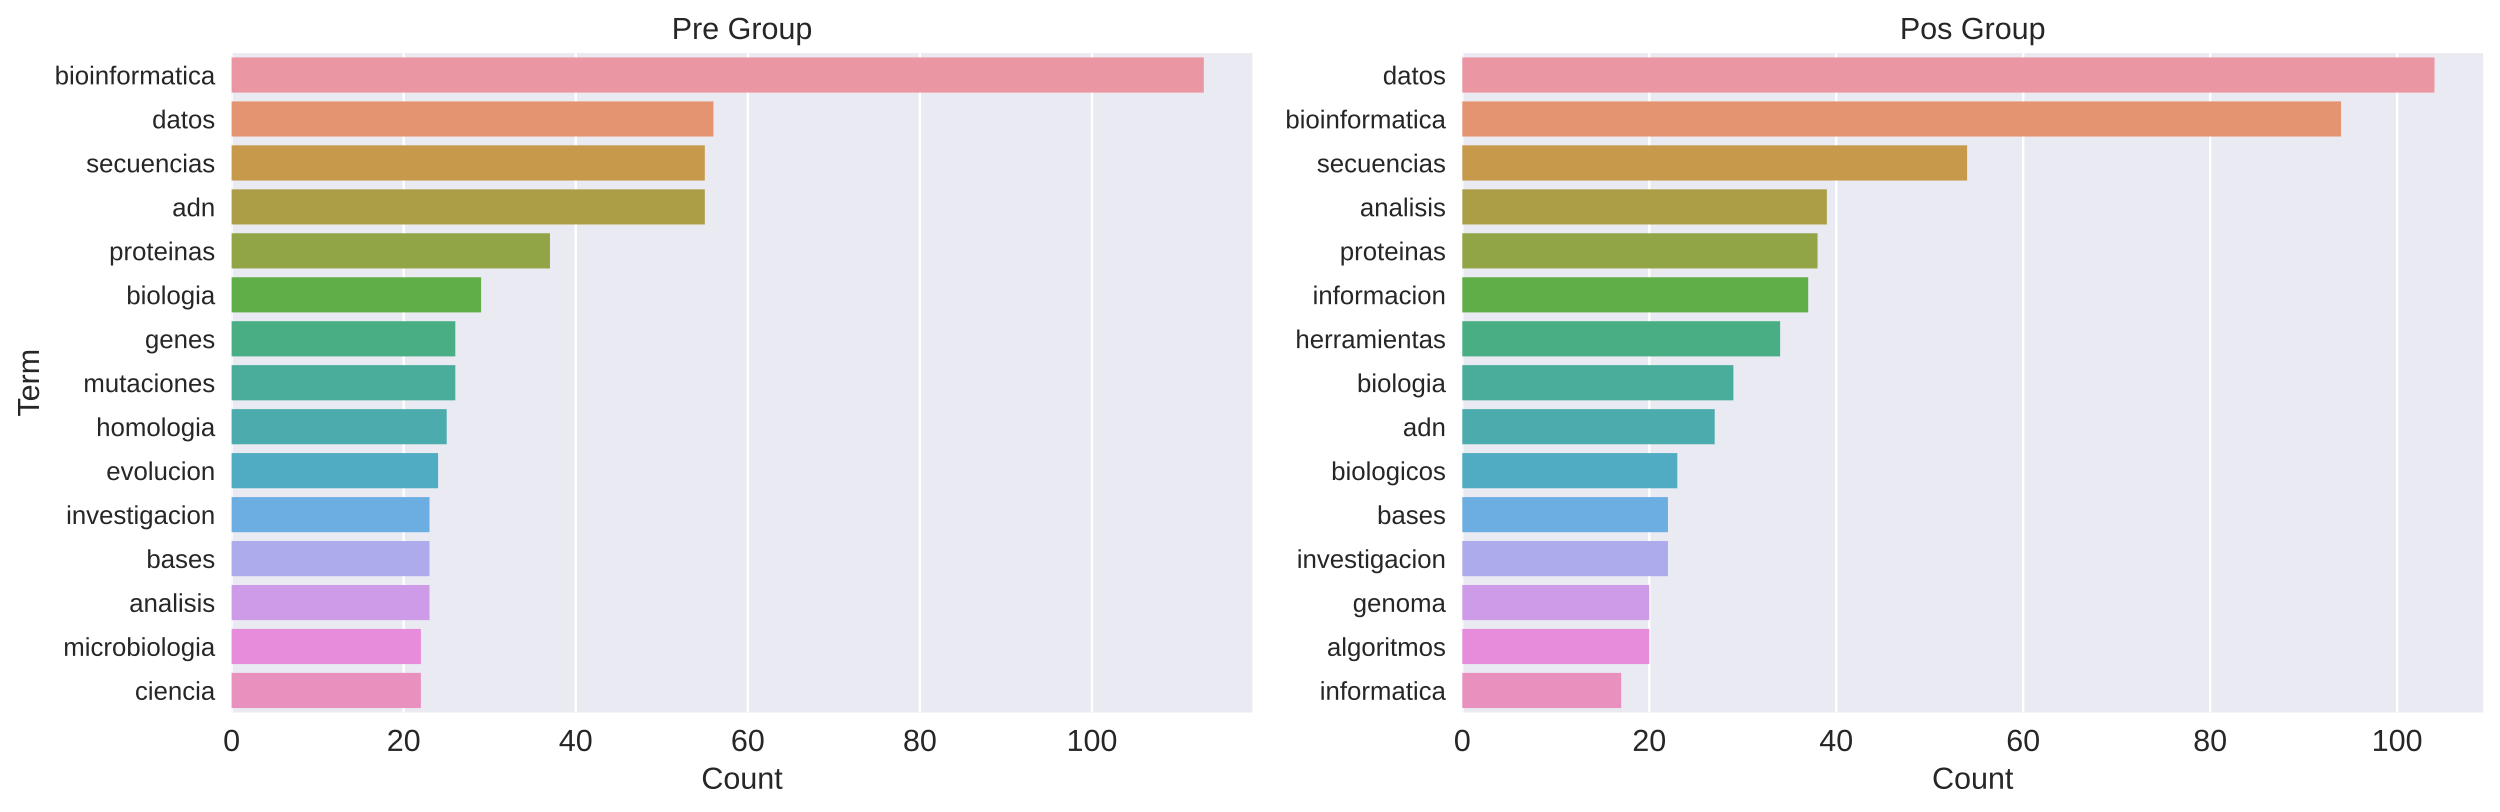 <?xml version="1.0" encoding="utf-8" standalone="no"?>
<!DOCTYPE svg PUBLIC "-//W3C//DTD SVG 1.1//EN"
  "http://www.w3.org/Graphics/SVG/1.1/DTD/svg11.dtd">
<!-- Created with matplotlib (https://matplotlib.org/) -->
<svg height="346.32pt" version="1.1" viewBox="0 0 1066.32 346.32" width="1066.32pt" xmlns="http://www.w3.org/2000/svg" xmlns:xlink="http://www.w3.org/1999/xlink">
 <defs>
  <style type="text/css">
*{stroke-linecap:butt;stroke-linejoin:round;}
  </style>
 </defs>
 <g id="figure_1">
  <g id="patch_1">
   <path d="M 0 346.32 
L 1066.32 346.32 
L 1066.32 0 
L 0 0 
z
" style="fill:#ffffff;"/>
  </g>
  <g id="axes_1">
   <g id="patch_2">
    <path d="M 98.79 303.883 
L 534.199 303.883 
L 534.199 22.621 
L 98.79 22.621 
z
" style="fill:#eaeaf2;"/>
   </g>
   <g id="matplotlib.axis_1">
    <g id="xtick_1">
     <g id="line2d_1">
      <path clip-path="url(#p02634ae449)" d="M 98.79 303.883 
L 98.79 22.621 
" style="fill:none;stroke:#ffffff;stroke-linecap:round;"/>
     </g>
     <g id="line2d_2"/>
     <g id="text_1">
      <!-- 0 -->
      <defs>
       <path d="M 51.703 34.422 
Q 51.703 24.516 49.828 17.75 
Q 47.953 10.984 44.703 6.812 
Q 41.453 2.641 37.062 0.828 
Q 32.672 -0.984 27.688 -0.984 
Q 22.656 -0.984 18.312 0.828 
Q 13.969 2.641 10.766 6.781 
Q 7.562 10.938 5.734 17.703 
Q 3.906 24.469 3.906 34.422 
Q 3.906 44.828 5.734 51.641 
Q 7.562 58.453 10.781 62.5 
Q 14.016 66.547 18.406 68.188 
Q 22.797 69.828 27.984 69.828 
Q 32.906 69.828 37.219 68.188 
Q 41.547 66.547 44.766 62.5 
Q 48 58.453 49.844 51.641 
Q 51.703 44.828 51.703 34.422 
z
M 42.781 34.422 
Q 42.781 42.625 41.797 48.062 
Q 40.828 53.516 38.922 56.766 
Q 37.016 60.016 34.25 61.359 
Q 31.5 62.703 27.984 62.703 
Q 24.266 62.703 21.438 61.328 
Q 18.609 59.969 16.672 56.719 
Q 14.75 53.469 13.766 48.016 
Q 12.797 42.578 12.797 34.422 
Q 12.797 26.516 13.797 21.094 
Q 14.797 15.672 16.719 12.375 
Q 18.656 9.078 21.438 7.641 
Q 24.219 6.203 27.781 6.203 
Q 31.25 6.203 34.031 7.641 
Q 36.812 9.078 38.734 12.375 
Q 40.672 15.672 41.719 21.094 
Q 42.781 26.516 42.781 34.422 
z
" id="LiberationSans-48"/>
      </defs>
      <g style="fill:#262626;" transform="translate(95.175 320.304)scale(0.13 -0.13)">
       <use xlink:href="#LiberationSans-48"/>
      </g>
     </g>
    </g>
    <g id="xtick_2">
     <g id="line2d_3">
      <path clip-path="url(#p02634ae449)" d="M 172.184 303.883 
L 172.184 22.621 
" style="fill:none;stroke:#ffffff;stroke-linecap:round;"/>
     </g>
     <g id="line2d_4"/>
     <g id="text_2">
      <!-- 20 -->
      <defs>
       <path d="M 5.031 0 
L 5.031 6.203 
Q 7.516 11.922 11.109 16.281 
Q 14.703 20.656 18.656 24.188 
Q 22.609 27.734 26.484 30.766 
Q 30.375 33.797 33.5 36.812 
Q 36.625 39.844 38.547 43.156 
Q 40.484 46.484 40.484 50.688 
Q 40.484 53.609 39.594 55.828 
Q 38.719 58.062 37.062 59.562 
Q 35.406 61.078 33.078 61.828 
Q 30.766 62.594 27.938 62.594 
Q 25.297 62.594 22.969 61.859 
Q 20.656 61.141 18.844 59.672 
Q 17.047 58.203 15.891 56.031 
Q 14.75 53.859 14.406 50.984 
L 5.422 51.812 
Q 5.859 55.516 7.469 58.781 
Q 9.078 62.062 11.906 64.531 
Q 14.75 67 18.719 68.406 
Q 22.703 69.828 27.938 69.828 
Q 33.062 69.828 37.062 68.609 
Q 41.062 67.391 43.812 64.984 
Q 46.578 62.594 48.047 59.078 
Q 49.516 55.562 49.516 50.984 
Q 49.516 47.516 48.266 44.391 
Q 47.016 41.266 44.938 38.422 
Q 42.875 35.594 40.141 32.953 
Q 37.406 30.328 34.422 27.812 
Q 31.453 25.297 28.422 22.828 
Q 25.391 20.359 22.719 17.859 
Q 20.062 15.375 17.969 12.812 
Q 15.875 10.25 14.703 7.469 
L 50.594 7.469 
L 50.594 0 
z
" id="LiberationSans-50"/>
      </defs>
      <g style="fill:#262626;" transform="translate(164.955 320.304)scale(0.13 -0.13)">
       <use xlink:href="#LiberationSans-50"/>
       <use x="55.615" xlink:href="#LiberationSans-48"/>
      </g>
     </g>
    </g>
    <g id="xtick_3">
     <g id="line2d_5">
      <path clip-path="url(#p02634ae449)" d="M 245.578 303.883 
L 245.578 22.621 
" style="fill:none;stroke:#ffffff;stroke-linecap:round;"/>
     </g>
     <g id="line2d_6"/>
     <g id="text_3">
      <!-- 40 -->
      <defs>
       <path d="M 43.016 15.578 
L 43.016 0 
L 34.719 0 
L 34.719 15.578 
L 2.297 15.578 
L 2.297 22.406 
L 33.797 68.797 
L 43.016 68.797 
L 43.016 22.516 
L 52.688 22.516 
L 52.688 15.578 
z
M 34.719 58.891 
Q 34.625 58.641 34.234 57.938 
Q 33.844 57.234 33.344 56.344 
Q 32.859 55.469 32.344 54.562 
Q 31.844 53.656 31.453 53.078 
L 13.812 27.094 
Q 13.578 26.703 13.109 26.062 
Q 12.641 25.438 12.156 24.781 
Q 11.672 24.125 11.172 23.484 
Q 10.688 22.859 10.406 22.516 
L 34.719 22.516 
z
" id="LiberationSans-52"/>
      </defs>
      <g style="fill:#262626;" transform="translate(238.349 320.304)scale(0.13 -0.13)">
       <use xlink:href="#LiberationSans-52"/>
       <use x="55.615" xlink:href="#LiberationSans-48"/>
      </g>
     </g>
    </g>
    <g id="xtick_4">
     <g id="line2d_7">
      <path clip-path="url(#p02634ae449)" d="M 318.972 303.883 
L 318.972 22.621 
" style="fill:none;stroke:#ffffff;stroke-linecap:round;"/>
     </g>
     <g id="line2d_8"/>
     <g id="text_4">
      <!-- 60 -->
      <defs>
       <path d="M 51.219 22.516 
Q 51.219 17.328 49.781 13 
Q 48.344 8.688 45.531 5.578 
Q 42.719 2.484 38.562 0.75 
Q 34.422 -0.984 29 -0.984 
Q 23 -0.984 18.5 1.312 
Q 14.016 3.609 11.031 7.922 
Q 8.062 12.25 6.562 18.531 
Q 5.078 24.812 5.078 32.812 
Q 5.078 42 6.766 48.922 
Q 8.453 55.859 11.625 60.5 
Q 14.797 65.141 19.359 67.484 
Q 23.922 69.828 29.688 69.828 
Q 33.203 69.828 36.281 69.094 
Q 39.359 68.359 41.875 66.719 
Q 44.391 65.094 46.281 62.406 
Q 48.188 59.719 49.312 55.812 
L 40.922 54.297 
Q 39.547 58.734 36.547 60.719 
Q 33.547 62.703 29.594 62.703 
Q 25.984 62.703 23.047 60.984 
Q 20.125 59.281 18.062 55.875 
Q 16.016 52.484 14.906 47.359 
Q 13.812 42.234 13.812 35.406 
Q 16.219 39.844 20.562 42.156 
Q 24.906 44.484 30.516 44.484 
Q 35.203 44.484 39.016 42.969 
Q 42.828 41.453 45.531 38.594 
Q 48.25 35.75 49.734 31.672 
Q 51.219 27.594 51.219 22.516 
z
M 42.281 22.125 
Q 42.281 25.688 41.406 28.562 
Q 40.531 31.453 38.766 33.469 
Q 37.016 35.5 34.422 36.594 
Q 31.844 37.703 28.422 37.703 
Q 26.031 37.703 23.578 36.984 
Q 21.141 36.281 19.156 34.688 
Q 17.188 33.109 15.938 30.516 
Q 14.703 27.938 14.703 24.219 
Q 14.703 20.406 15.672 17.109 
Q 16.656 13.812 18.484 11.375 
Q 20.312 8.938 22.891 7.516 
Q 25.484 6.109 28.719 6.109 
Q 31.891 6.109 34.406 7.203 
Q 36.922 8.297 38.672 10.375 
Q 40.438 12.453 41.359 15.422 
Q 42.281 18.406 42.281 22.125 
z
" id="LiberationSans-54"/>
      </defs>
      <g style="fill:#262626;" transform="translate(311.742 320.304)scale(0.13 -0.13)">
       <use xlink:href="#LiberationSans-54"/>
       <use x="55.615" xlink:href="#LiberationSans-48"/>
      </g>
     </g>
    </g>
    <g id="xtick_5">
     <g id="line2d_9">
      <path clip-path="url(#p02634ae449)" d="M 392.366 303.883 
L 392.366 22.621 
" style="fill:none;stroke:#ffffff;stroke-linecap:round;"/>
     </g>
     <g id="line2d_10"/>
     <g id="text_5">
      <!-- 80 -->
      <defs>
       <path d="M 51.266 19.188 
Q 51.266 14.797 49.875 11.109 
Q 48.484 7.422 45.625 4.734 
Q 42.781 2.047 38.328 0.531 
Q 33.891 -0.984 27.828 -0.984 
Q 21.781 -0.984 17.359 0.531 
Q 12.938 2.047 10.031 4.703 
Q 7.125 7.375 5.734 11.062 
Q 4.344 14.75 4.344 19.094 
Q 4.344 22.859 5.484 25.781 
Q 6.641 28.719 8.562 30.828 
Q 10.5 32.953 12.969 34.25 
Q 15.438 35.547 18.062 35.984 
L 18.062 36.188 
Q 15.188 36.859 12.906 38.375 
Q 10.641 39.891 9.094 42.016 
Q 7.562 44.141 6.75 46.719 
Q 5.953 49.312 5.953 52.203 
Q 5.953 55.812 7.344 59 
Q 8.734 62.203 11.469 64.625 
Q 14.203 67.047 18.25 68.438 
Q 22.312 69.828 27.641 69.828 
Q 33.25 69.828 37.375 68.406 
Q 41.5 67 44.203 64.578 
Q 46.922 62.156 48.234 58.938 
Q 49.562 55.719 49.562 52.094 
Q 49.562 49.266 48.75 46.672 
Q 47.953 44.094 46.406 41.969 
Q 44.875 39.844 42.594 38.344 
Q 40.328 36.859 37.359 36.281 
L 37.359 36.078 
Q 40.328 35.594 42.859 34.297 
Q 45.406 33.016 47.266 30.891 
Q 49.125 28.766 50.188 25.828 
Q 51.266 22.906 51.266 19.188 
z
M 40.438 51.609 
Q 40.438 54.203 39.766 56.344 
Q 39.109 58.5 37.594 60.031 
Q 36.078 61.578 33.641 62.422 
Q 31.203 63.281 27.641 63.281 
Q 24.172 63.281 21.781 62.422 
Q 19.391 61.578 17.844 60.031 
Q 16.312 58.5 15.625 56.344 
Q 14.938 54.203 14.938 51.609 
Q 14.938 49.562 15.469 47.406 
Q 16.016 45.266 17.422 43.5 
Q 18.844 41.75 21.328 40.625 
Q 23.828 39.5 27.734 39.5 
Q 31.891 39.5 34.406 40.625 
Q 36.922 41.75 38.25 43.5 
Q 39.594 45.266 40.016 47.406 
Q 40.438 49.562 40.438 51.609 
z
M 42.141 20.016 
Q 42.141 22.516 41.453 24.828 
Q 40.766 27.156 39.109 28.938 
Q 37.453 30.719 34.641 31.812 
Q 31.844 32.906 27.641 32.906 
Q 23.781 32.906 21.062 31.812 
Q 18.359 30.719 16.672 28.906 
Q 14.984 27.094 14.203 24.719 
Q 13.422 22.359 13.422 19.828 
Q 13.422 16.656 14.203 14.031 
Q 14.984 11.422 16.688 9.547 
Q 18.406 7.672 21.188 6.641 
Q 23.969 5.609 27.938 5.609 
Q 31.938 5.609 34.672 6.641 
Q 37.406 7.672 39.062 9.547 
Q 40.719 11.422 41.422 14.078 
Q 42.141 16.75 42.141 20.016 
z
" id="LiberationSans-56"/>
      </defs>
      <g style="fill:#262626;" transform="translate(385.136 320.304)scale(0.13 -0.13)">
       <use xlink:href="#LiberationSans-56"/>
       <use x="55.615" xlink:href="#LiberationSans-48"/>
      </g>
     </g>
    </g>
    <g id="xtick_6">
     <g id="line2d_11">
      <path clip-path="url(#p02634ae449)" d="M 465.759 303.883 
L 465.759 22.621 
" style="fill:none;stroke:#ffffff;stroke-linecap:round;"/>
     </g>
     <g id="line2d_12"/>
     <g id="text_6">
      <!-- 100 -->
      <defs>
       <path d="M 7.625 0 
L 7.625 7.469 
L 25.141 7.469 
L 25.141 60.406 
L 9.625 49.312 
L 9.625 57.625 
L 25.875 68.797 
L 33.984 68.797 
L 33.984 7.469 
L 50.734 7.469 
L 50.734 0 
z
" id="LiberationSans-49"/>
      </defs>
      <g style="fill:#262626;" transform="translate(454.916 320.304)scale(0.13 -0.13)">
       <use xlink:href="#LiberationSans-49"/>
       <use x="55.615" xlink:href="#LiberationSans-48"/>
       <use x="111.23" xlink:href="#LiberationSans-48"/>
      </g>
     </g>
    </g>
    <g id="text_7">
     <!-- Count -->
     <defs>
      <path d="M 38.672 62.203 
Q 32.812 62.203 28.297 60.25 
Q 23.781 58.297 20.719 54.688 
Q 17.672 51.078 16.109 46 
Q 14.547 40.922 14.547 34.719 
Q 14.547 28.516 16.234 23.359 
Q 17.922 18.219 21.062 14.5 
Q 24.219 10.797 28.781 8.734 
Q 33.344 6.688 39.062 6.688 
Q 43.062 6.688 46.359 7.734 
Q 49.656 8.797 52.312 10.688 
Q 54.984 12.594 57.078 15.203 
Q 59.188 17.828 60.797 21 
L 68.406 17.188 
Q 66.547 13.328 63.812 10 
Q 61.078 6.688 57.391 4.25 
Q 53.719 1.812 49.047 0.406 
Q 44.391 -0.984 38.625 -0.984 
Q 30.281 -0.984 24 1.672 
Q 17.719 4.344 13.5 9.109 
Q 9.281 13.875 7.172 20.406 
Q 5.078 26.953 5.078 34.719 
Q 5.078 42.781 7.297 49.266 
Q 9.516 55.766 13.781 60.328 
Q 18.062 64.891 24.312 67.359 
Q 30.562 69.828 38.578 69.828 
Q 49.562 69.828 56.938 65.531 
Q 64.312 61.234 67.781 52.781 
L 58.938 49.859 
Q 57.953 52.297 56.297 54.516 
Q 54.641 56.734 52.141 58.438 
Q 49.656 60.156 46.312 61.172 
Q 42.969 62.203 38.672 62.203 
z
" id="LiberationSans-67"/>
      <path d="M 51.422 26.469 
Q 51.422 12.594 45.312 5.797 
Q 39.203 -0.984 27.594 -0.984 
Q 22.078 -0.984 17.719 0.672 
Q 13.375 2.344 10.375 5.766 
Q 7.375 9.188 5.781 14.328 
Q 4.203 19.484 4.203 26.469 
Q 4.203 53.812 27.875 53.812 
Q 34.031 53.812 38.5 52.094 
Q 42.969 50.391 45.828 46.969 
Q 48.688 43.562 50.047 38.422 
Q 51.422 33.297 51.422 26.469 
z
M 42.188 26.469 
Q 42.188 32.625 41.234 36.625 
Q 40.281 40.625 38.453 43.016 
Q 36.625 45.406 33.984 46.359 
Q 31.344 47.312 28.031 47.312 
Q 24.656 47.312 21.938 46.312 
Q 19.234 45.312 17.328 42.891 
Q 15.438 40.484 14.422 36.469 
Q 13.422 32.469 13.422 26.469 
Q 13.422 20.312 14.5 16.281 
Q 15.578 12.25 17.453 9.859 
Q 19.344 7.469 21.906 6.484 
Q 24.469 5.516 27.484 5.516 
Q 30.859 5.516 33.594 6.469 
Q 36.328 7.422 38.234 9.812 
Q 40.141 12.203 41.156 16.25 
Q 42.188 20.312 42.188 26.469 
z
" id="LiberationSans-111"/>
      <path d="M 15.328 52.828 
L 15.328 19.344 
Q 15.328 15.484 15.891 12.891 
Q 16.453 10.297 17.719 8.703 
Q 19 7.125 21.062 6.469 
Q 23.141 5.812 26.219 5.812 
Q 29.344 5.812 31.859 6.906 
Q 34.375 8.016 36.156 10.078 
Q 37.938 12.156 38.906 15.203 
Q 39.891 18.266 39.891 22.219 
L 39.891 52.828 
L 48.688 52.828 
L 48.688 11.281 
Q 48.688 9.625 48.703 7.781 
Q 48.734 5.953 48.781 4.312 
Q 48.828 2.688 48.875 1.516 
Q 48.922 0.344 48.969 0 
L 40.672 0 
Q 40.625 0.25 40.578 1.312 
Q 40.531 2.391 40.453 3.781 
Q 40.375 5.172 40.328 6.609 
Q 40.281 8.062 40.281 9.031 
L 40.141 9.031 
Q 38.875 6.734 37.359 4.875 
Q 35.844 3.031 33.844 1.734 
Q 31.844 0.438 29.25 -0.266 
Q 26.656 -0.984 23.25 -0.984 
Q 18.844 -0.984 15.672 0.094 
Q 12.5 1.172 10.453 3.422 
Q 8.406 5.672 7.453 9.188 
Q 6.5 12.703 6.5 17.625 
L 6.5 52.828 
z
" id="LiberationSans-117"/>
      <path d="M 40.281 0 
L 40.281 33.5 
Q 40.281 37.359 39.719 39.938 
Q 39.156 42.531 37.891 44.109 
Q 36.625 45.703 34.547 46.359 
Q 32.469 47.016 29.391 47.016 
Q 26.266 47.016 23.75 45.922 
Q 21.234 44.828 19.453 42.75 
Q 17.672 40.672 16.688 37.625 
Q 15.719 34.578 15.719 30.609 
L 15.719 0 
L 6.938 0 
L 6.938 41.547 
Q 6.938 43.219 6.906 45.047 
Q 6.891 46.875 6.828 48.5 
Q 6.781 50.141 6.734 51.312 
Q 6.688 52.484 6.641 52.828 
L 14.938 52.828 
Q 14.984 52.594 15.031 51.516 
Q 15.094 50.438 15.156 49.047 
Q 15.234 47.656 15.281 46.219 
Q 15.328 44.781 15.328 43.797 
L 15.484 43.797 
Q 16.75 46.094 18.266 47.953 
Q 19.781 49.812 21.781 51.094 
Q 23.781 52.391 26.359 53.094 
Q 28.953 53.812 32.375 53.812 
Q 36.766 53.812 39.938 52.734 
Q 43.109 51.656 45.156 49.406 
Q 47.219 47.172 48.172 43.625 
Q 49.125 40.094 49.125 35.203 
L 49.125 0 
z
" id="LiberationSans-110"/>
      <path d="M 27.047 0.391 
Q 25.047 -0.141 22.969 -0.453 
Q 20.906 -0.781 18.172 -0.781 
Q 7.625 -0.781 7.625 11.188 
L 7.625 46.438 
L 1.516 46.438 
L 1.516 52.828 
L 7.953 52.828 
L 10.547 64.656 
L 16.406 64.656 
L 16.406 52.828 
L 26.172 52.828 
L 26.172 46.438 
L 16.406 46.438 
L 16.406 13.094 
Q 16.406 9.281 17.641 7.734 
Q 18.891 6.203 21.969 6.203 
Q 23.25 6.203 24.438 6.391 
Q 25.641 6.594 27.047 6.891 
z
" id="LiberationSans-116"/>
     </defs>
     <g style="fill:#262626;" transform="translate(299.151 336.423)scale(0.13 -0.13)">
      <use xlink:href="#LiberationSans-67"/>
      <use x="72.217" xlink:href="#LiberationSans-111"/>
      <use x="127.832" xlink:href="#LiberationSans-117"/>
      <use x="183.447" xlink:href="#LiberationSans-110"/>
      <use x="239.062" xlink:href="#LiberationSans-116"/>
     </g>
    </g>
   </g>
   <g id="matplotlib.axis_2">
    <g id="ytick_1">
     <g id="line2d_13"/>
     <g id="text_8">
      <!-- bioinformatica -->
      <defs>
       <path d="M 51.422 26.656 
Q 51.422 -0.984 31.984 -0.984 
Q 25.984 -0.984 22 1.188 
Q 18.016 3.375 15.531 8.203 
L 15.438 8.203 
Q 15.438 6.938 15.359 5.562 
Q 15.281 4.203 15.203 3.031 
Q 15.141 1.859 15.062 1.031 
Q 14.984 0.203 14.938 0 
L 6.453 0 
Q 6.5 0.438 6.547 1.484 
Q 6.594 2.547 6.641 4 
Q 6.688 5.469 6.703 7.219 
Q 6.734 8.984 6.734 10.891 
L 6.734 72.469 
L 15.531 72.469 
L 15.531 51.812 
Q 15.531 50.344 15.5 49 
Q 15.484 47.656 15.438 46.625 
Q 15.375 45.406 15.328 44.344 
L 15.531 44.344 
Q 17.969 49.422 22 51.609 
Q 26.031 53.812 31.984 53.812 
Q 42 53.812 46.703 47.062 
Q 51.422 40.328 51.422 26.656 
z
M 42.188 26.375 
Q 42.188 31.844 41.5 35.75 
Q 40.828 39.656 39.312 42.156 
Q 37.797 44.672 35.453 45.844 
Q 33.109 47.016 29.734 47.016 
Q 26.266 47.016 23.609 45.891 
Q 20.953 44.781 19.172 42.281 
Q 17.391 39.797 16.453 35.734 
Q 15.531 31.688 15.531 25.828 
Q 15.531 20.172 16.453 16.312 
Q 17.391 12.453 19.172 10.031 
Q 20.953 7.625 23.578 6.562 
Q 26.219 5.516 29.641 5.516 
Q 32.859 5.516 35.203 6.641 
Q 37.547 7.766 39.109 10.25 
Q 40.672 12.75 41.422 16.719 
Q 42.188 20.703 42.188 26.375 
z
" id="LiberationSans-98"/>
       <path d="M 6.688 64.062 
L 6.688 72.469 
L 15.484 72.469 
L 15.484 64.062 
z
M 6.688 0 
L 6.688 52.828 
L 15.484 52.828 
L 15.484 0 
z
" id="LiberationSans-105"/>
       <path d="M 17.625 46.438 
L 17.625 0 
L 8.844 0 
L 8.844 46.438 
L 1.422 46.438 
L 1.422 52.828 
L 8.844 52.828 
L 8.844 58.797 
Q 8.844 61.672 9.375 64.141 
Q 9.906 66.609 11.344 68.438 
Q 12.797 70.266 15.281 71.312 
Q 17.781 72.359 21.734 72.359 
Q 23.297 72.359 24.969 72.219 
Q 26.656 72.078 27.938 71.781 
L 27.938 65.094 
Q 27.094 65.234 26 65.359 
Q 24.906 65.484 24.031 65.484 
Q 22.078 65.484 20.828 64.938 
Q 19.578 64.406 18.875 63.406 
Q 18.172 62.406 17.891 60.938 
Q 17.625 59.469 17.625 57.562 
L 17.625 52.828 
L 27.938 52.828 
L 27.938 46.438 
z
" id="LiberationSans-102"/>
       <path d="M 6.938 0 
L 6.938 40.531 
Q 6.938 42.188 6.906 43.922 
Q 6.891 45.656 6.828 47.266 
Q 6.781 48.875 6.734 50.281 
Q 6.688 51.703 6.641 52.828 
L 14.938 52.828 
Q 14.984 51.703 15.062 50.266 
Q 15.141 48.828 15.203 47.312 
Q 15.281 45.797 15.297 44.406 
Q 15.328 43.016 15.328 42.047 
L 15.531 42.047 
Q 16.453 45.062 17.5 47.281 
Q 18.562 49.516 19.969 50.953 
Q 21.391 52.391 23.344 53.094 
Q 25.297 53.812 28.078 53.812 
Q 29.156 53.812 30.125 53.641 
Q 31.109 53.469 31.641 53.328 
L 31.641 45.266 
Q 30.766 45.516 29.594 45.625 
Q 28.422 45.75 26.953 45.75 
Q 23.922 45.75 21.797 44.375 
Q 19.672 43.016 18.328 40.594 
Q 17 38.188 16.359 34.844 
Q 15.719 31.5 15.719 27.547 
L 15.719 0 
z
" id="LiberationSans-114"/>
       <path d="M 37.5 0 
L 37.5 33.5 
Q 37.5 37.359 37.016 39.938 
Q 36.531 42.531 35.375 44.109 
Q 34.234 45.703 32.375 46.359 
Q 30.516 47.016 27.828 47.016 
Q 25.047 47.016 22.797 45.922 
Q 20.562 44.828 18.969 42.75 
Q 17.391 40.672 16.531 37.625 
Q 15.672 34.578 15.672 30.609 
L 15.672 0 
L 6.938 0 
L 6.938 41.547 
Q 6.938 43.219 6.906 45.047 
Q 6.891 46.875 6.828 48.5 
Q 6.781 50.141 6.734 51.312 
Q 6.688 52.484 6.641 52.828 
L 14.938 52.828 
Q 14.984 52.594 15.031 51.516 
Q 15.094 50.438 15.156 49.047 
Q 15.234 47.656 15.281 46.219 
Q 15.328 44.781 15.328 43.797 
L 15.484 43.797 
Q 16.656 46.094 18.016 47.953 
Q 19.391 49.812 21.219 51.094 
Q 23.047 52.391 25.406 53.094 
Q 27.781 53.812 30.906 53.812 
Q 36.922 53.812 40.406 51.422 
Q 43.891 49.031 45.266 43.797 
L 45.406 43.797 
Q 46.578 46.094 48.047 47.953 
Q 49.516 49.812 51.469 51.094 
Q 53.422 52.391 55.859 53.094 
Q 58.297 53.812 61.422 53.812 
Q 65.438 53.812 68.328 52.734 
Q 71.234 51.656 73.094 49.406 
Q 74.953 47.172 75.828 43.625 
Q 76.703 40.094 76.703 35.203 
L 76.703 0 
L 68.016 0 
L 68.016 33.5 
Q 68.016 37.359 67.531 39.938 
Q 67.047 42.531 65.891 44.109 
Q 64.75 45.703 62.891 46.359 
Q 61.031 47.016 58.344 47.016 
Q 55.562 47.016 53.312 45.969 
Q 51.078 44.922 49.484 42.875 
Q 47.906 40.828 47.047 37.75 
Q 46.188 34.672 46.188 30.609 
L 46.188 0 
z
" id="LiberationSans-109"/>
       <path d="M 20.219 -0.984 
Q 12.25 -0.984 8.25 3.219 
Q 4.25 7.422 4.25 14.75 
Q 4.25 19.969 6.219 23.312 
Q 8.203 26.656 11.391 28.562 
Q 14.594 30.469 18.688 31.203 
Q 22.797 31.938 27.047 32.031 
L 38.922 32.234 
L 38.922 35.109 
Q 38.922 38.375 38.234 40.672 
Q 37.547 42.969 36.125 44.375 
Q 34.719 45.797 32.594 46.453 
Q 30.469 47.125 27.594 47.125 
Q 25.047 47.125 23 46.75 
Q 20.953 46.391 19.438 45.438 
Q 17.922 44.484 16.984 42.844 
Q 16.062 41.219 15.766 38.719 
L 6.594 39.547 
Q 7.078 42.672 8.438 45.281 
Q 9.812 47.906 12.328 49.797 
Q 14.844 51.703 18.625 52.75 
Q 22.406 53.812 27.781 53.812 
Q 37.75 53.812 42.766 49.234 
Q 47.797 44.672 47.797 36.031 
L 47.797 13.281 
Q 47.797 9.375 48.828 7.391 
Q 49.859 5.422 52.734 5.422 
Q 53.469 5.422 54.203 5.516 
Q 54.938 5.609 55.609 5.766 
L 55.609 0.297 
Q 53.953 -0.094 52.312 -0.281 
Q 50.688 -0.484 48.828 -0.484 
Q 46.344 -0.484 44.562 0.172 
Q 42.781 0.828 41.656 2.172 
Q 40.531 3.516 39.938 5.484 
Q 39.359 7.469 39.203 10.109 
L 38.922 10.109 
Q 37.5 7.562 35.812 5.516 
Q 34.125 3.469 31.875 2.031 
Q 29.641 0.594 26.781 -0.188 
Q 23.922 -0.984 20.219 -0.984 
z
M 22.219 5.609 
Q 26.422 5.609 29.562 7.141 
Q 32.719 8.688 34.781 11.078 
Q 36.859 13.484 37.891 16.312 
Q 38.922 19.141 38.922 21.734 
L 38.922 26.078 
L 29.297 25.875 
Q 26.078 25.828 23.172 25.406 
Q 20.266 25 18.062 23.781 
Q 15.875 22.562 14.578 20.359 
Q 13.281 18.172 13.281 14.594 
Q 13.281 10.297 15.594 7.953 
Q 17.922 5.609 22.219 5.609 
z
" id="LiberationSans-97"/>
       <path d="M 13.422 26.656 
Q 13.422 22.125 14.078 18.312 
Q 14.75 14.5 16.312 11.734 
Q 17.875 8.984 20.438 7.469 
Q 23 5.953 26.766 5.953 
Q 31.453 5.953 34.594 8.484 
Q 37.75 11.031 38.484 16.312 
L 47.359 15.719 
Q 46.922 12.453 45.453 9.422 
Q 44 6.391 41.484 4.094 
Q 38.969 1.812 35.344 0.406 
Q 31.734 -0.984 27 -0.984 
Q 20.797 -0.984 16.453 1.109 
Q 12.109 3.219 9.391 6.906 
Q 6.688 10.594 5.469 15.594 
Q 4.25 20.609 4.25 26.469 
Q 4.25 31.781 5.125 35.859 
Q 6 39.938 7.594 42.984 
Q 9.188 46.047 11.328 48.125 
Q 13.484 50.203 15.984 51.438 
Q 18.5 52.688 21.281 53.25 
Q 24.078 53.812 26.906 53.812 
Q 31.344 53.812 34.812 52.594 
Q 38.281 51.375 40.797 49.25 
Q 43.312 47.125 44.875 44.234 
Q 46.438 41.359 47.078 38.031 
L 38.031 37.359 
Q 37.359 41.75 34.562 44.328 
Q 31.781 46.922 26.656 46.922 
Q 22.906 46.922 20.391 45.672 
Q 17.875 44.438 16.312 41.922 
Q 14.75 39.406 14.078 35.594 
Q 13.422 31.781 13.422 26.656 
z
" id="LiberationSans-99"/>
      </defs>
      <g style="fill:#262626;" transform="translate(23.318 35.982)scale(0.11 -0.11)">
       <use xlink:href="#LiberationSans-98"/>
       <use x="55.615" xlink:href="#LiberationSans-105"/>
       <use x="77.832" xlink:href="#LiberationSans-111"/>
       <use x="133.447" xlink:href="#LiberationSans-105"/>
       <use x="155.664" xlink:href="#LiberationSans-110"/>
       <use x="211.279" xlink:href="#LiberationSans-102"/>
       <use x="239.062" xlink:href="#LiberationSans-111"/>
       <use x="294.678" xlink:href="#LiberationSans-114"/>
       <use x="327.979" xlink:href="#LiberationSans-109"/>
       <use x="411.279" xlink:href="#LiberationSans-97"/>
       <use x="466.895" xlink:href="#LiberationSans-116"/>
       <use x="494.678" xlink:href="#LiberationSans-105"/>
       <use x="516.895" xlink:href="#LiberationSans-99"/>
       <use x="566.895" xlink:href="#LiberationSans-97"/>
      </g>
     </g>
    </g>
    <g id="ytick_2">
     <g id="line2d_14"/>
     <g id="text_9">
      <!-- datos -->
      <defs>
       <path d="M 40.094 8.5 
Q 37.641 3.422 33.609 1.219 
Q 29.594 -0.984 23.641 -0.984 
Q 13.625 -0.984 8.906 5.75 
Q 4.203 12.5 4.203 26.172 
Q 4.203 53.812 23.641 53.812 
Q 29.641 53.812 33.641 51.609 
Q 37.641 49.422 40.094 44.625 
L 40.188 44.625 
Q 40.188 45.125 40.156 46.172 
Q 40.141 47.219 40.109 48.359 
Q 40.094 49.516 40.094 50.531 
Q 40.094 51.562 40.094 52 
L 40.094 72.469 
L 48.875 72.469 
L 48.875 10.891 
Q 48.875 8.984 48.891 7.219 
Q 48.922 5.469 48.969 4 
Q 49.031 2.547 49.078 1.484 
Q 49.125 0.438 49.172 0 
L 40.766 0 
Q 40.672 0.484 40.594 1.391 
Q 40.531 2.297 40.453 3.469 
Q 40.375 4.641 40.328 5.938 
Q 40.281 7.234 40.281 8.5 
z
M 13.422 26.469 
Q 13.422 21 14.109 17.094 
Q 14.797 13.188 16.312 10.672 
Q 17.828 8.156 20.172 6.984 
Q 22.516 5.812 25.875 5.812 
Q 29.344 5.812 32 6.938 
Q 34.672 8.062 36.453 10.578 
Q 38.234 13.094 39.156 17.141 
Q 40.094 21.188 40.094 27.047 
Q 40.094 32.672 39.156 36.547 
Q 38.234 40.438 36.422 42.828 
Q 34.625 45.219 32 46.266 
Q 29.391 47.312 25.984 47.312 
Q 22.75 47.312 20.406 46.188 
Q 18.062 45.062 16.5 42.578 
Q 14.938 40.094 14.172 36.109 
Q 13.422 32.125 13.422 26.469 
z
" id="LiberationSans-100"/>
       <path d="M 46.391 14.594 
Q 46.391 10.891 44.938 7.984 
Q 43.5 5.078 40.766 3.094 
Q 38.031 1.125 34.047 0.062 
Q 30.078 -0.984 24.953 -0.984 
Q 20.359 -0.984 16.672 -0.266 
Q 12.984 0.438 10.203 2 
Q 7.422 3.562 5.531 6.125 
Q 3.656 8.688 2.781 12.406 
L 10.547 13.922 
Q 11.672 9.672 15.188 7.688 
Q 18.703 5.719 24.953 5.719 
Q 27.781 5.719 30.141 6.109 
Q 32.516 6.5 34.219 7.453 
Q 35.938 8.406 36.891 9.984 
Q 37.844 11.578 37.844 13.922 
Q 37.844 16.312 36.719 17.844 
Q 35.594 19.391 33.594 20.406 
Q 31.594 21.438 28.734 22.188 
Q 25.875 22.953 22.469 23.875 
Q 19.281 24.703 16.156 25.734 
Q 13.031 26.766 10.516 28.438 
Q 8.016 30.125 6.453 32.609 
Q 4.891 35.109 4.891 38.875 
Q 4.891 46.094 10.031 49.875 
Q 15.188 53.656 25.047 53.656 
Q 33.797 53.656 38.938 50.578 
Q 44.094 47.516 45.453 40.719 
L 37.547 39.75 
Q 37.109 41.797 35.938 43.188 
Q 34.766 44.578 33.109 45.438 
Q 31.453 46.297 29.375 46.656 
Q 27.297 47.016 25.047 47.016 
Q 19.094 47.016 16.25 45.203 
Q 13.422 43.406 13.422 39.75 
Q 13.422 37.594 14.469 36.203 
Q 15.531 34.812 17.406 33.859 
Q 19.281 32.906 21.922 32.203 
Q 24.562 31.5 27.734 30.719 
Q 29.828 30.172 32.031 29.562 
Q 34.234 28.953 36.297 28.094 
Q 38.375 27.25 40.203 26.094 
Q 42.047 24.953 43.406 23.344 
Q 44.781 21.734 45.578 19.578 
Q 46.391 17.438 46.391 14.594 
z
" id="LiberationSans-115"/>
      </defs>
      <g style="fill:#262626;" transform="translate(64.883 54.733)scale(0.11 -0.11)">
       <use xlink:href="#LiberationSans-100"/>
       <use x="55.615" xlink:href="#LiberationSans-97"/>
       <use x="111.23" xlink:href="#LiberationSans-116"/>
       <use x="139.014" xlink:href="#LiberationSans-111"/>
       <use x="194.629" xlink:href="#LiberationSans-115"/>
      </g>
     </g>
    </g>
    <g id="ytick_3">
     <g id="line2d_15"/>
     <g id="text_10">
      <!-- secuencias -->
      <defs>
       <path d="M 13.484 24.562 
Q 13.484 20.406 14.328 16.906 
Q 15.188 13.422 16.969 10.906 
Q 18.75 8.406 21.531 7 
Q 24.312 5.609 28.219 5.609 
Q 33.938 5.609 37.375 7.906 
Q 40.828 10.203 42.047 13.719 
L 49.75 11.531 
Q 48.922 9.328 47.438 7.109 
Q 45.953 4.891 43.453 3.094 
Q 40.969 1.312 37.234 0.156 
Q 33.5 -0.984 28.219 -0.984 
Q 16.5 -0.984 10.375 6 
Q 4.25 12.984 4.25 26.766 
Q 4.25 34.188 6.094 39.328 
Q 7.953 44.484 11.172 47.703 
Q 14.406 50.922 18.703 52.359 
Q 23 53.812 27.875 53.812 
Q 34.516 53.812 38.984 51.656 
Q 43.453 49.516 46.156 45.719 
Q 48.875 41.938 50.016 36.812 
Q 51.172 31.688 51.172 25.734 
L 51.172 24.562 
z
M 42.094 31.297 
Q 41.359 39.656 37.844 43.484 
Q 34.328 47.312 27.734 47.312 
Q 25.531 47.312 23.109 46.609 
Q 20.703 45.906 18.656 44.094 
Q 16.609 42.281 15.188 39.172 
Q 13.766 36.078 13.578 31.297 
z
" id="LiberationSans-101"/>
      </defs>
      <g style="fill:#262626;" transform="translate(36.761 73.484)scale(0.11 -0.11)">
       <use xlink:href="#LiberationSans-115"/>
       <use x="50" xlink:href="#LiberationSans-101"/>
       <use x="105.615" xlink:href="#LiberationSans-99"/>
       <use x="155.615" xlink:href="#LiberationSans-117"/>
       <use x="211.23" xlink:href="#LiberationSans-101"/>
       <use x="266.846" xlink:href="#LiberationSans-110"/>
       <use x="322.461" xlink:href="#LiberationSans-99"/>
       <use x="372.461" xlink:href="#LiberationSans-105"/>
       <use x="394.678" xlink:href="#LiberationSans-97"/>
       <use x="450.293" xlink:href="#LiberationSans-115"/>
      </g>
     </g>
    </g>
    <g id="ytick_4">
     <g id="line2d_16"/>
     <g id="text_11">
      <!-- adn -->
      <g style="fill:#262626;" transform="translate(73.439 92.235)scale(0.11 -0.11)">
       <use xlink:href="#LiberationSans-97"/>
       <use x="55.615" xlink:href="#LiberationSans-100"/>
       <use x="111.23" xlink:href="#LiberationSans-110"/>
      </g>
     </g>
    </g>
    <g id="ytick_5">
     <g id="line2d_17"/>
     <g id="text_12">
      <!-- proteinas -->
      <defs>
       <path d="M 51.422 26.656 
Q 51.422 20.656 50.438 15.578 
Q 49.469 10.5 47.188 6.828 
Q 44.922 3.172 41.188 1.094 
Q 37.453 -0.984 31.984 -0.984 
Q 26.312 -0.984 22.062 1.172 
Q 17.828 3.328 15.578 8.203 
L 15.328 8.203 
Q 15.375 8.109 15.406 7.328 
Q 15.438 6.547 15.453 5.375 
Q 15.484 4.203 15.5 2.75 
Q 15.531 1.312 15.531 -0.094 
L 15.531 -20.75 
L 6.734 -20.75 
L 6.734 42.047 
Q 6.734 43.953 6.703 45.703 
Q 6.688 47.469 6.641 48.906 
Q 6.594 50.344 6.547 51.359 
Q 6.5 52.391 6.453 52.828 
L 14.938 52.828 
Q 14.984 52.688 15.062 51.797 
Q 15.141 50.922 15.203 49.672 
Q 15.281 48.438 15.359 47.016 
Q 15.438 45.609 15.438 44.344 
L 15.625 44.344 
Q 16.844 46.875 18.406 48.656 
Q 19.969 50.438 21.969 51.578 
Q 23.969 52.734 26.438 53.25 
Q 28.906 53.766 31.984 53.766 
Q 37.453 53.766 41.188 51.812 
Q 44.922 49.859 47.188 46.312 
Q 49.469 42.781 50.438 37.766 
Q 51.422 32.766 51.422 26.656 
z
M 42.188 26.469 
Q 42.188 31.344 41.594 35.156 
Q 41.016 38.969 39.578 41.594 
Q 38.141 44.234 35.734 45.594 
Q 33.344 46.969 29.734 46.969 
Q 26.812 46.969 24.219 46.141 
Q 21.625 45.312 19.703 42.969 
Q 17.781 40.625 16.656 36.5 
Q 15.531 32.375 15.531 25.781 
Q 15.531 20.172 16.453 16.281 
Q 17.391 12.406 19.172 10.016 
Q 20.953 7.625 23.578 6.562 
Q 26.219 5.516 29.641 5.516 
Q 33.297 5.516 35.719 6.922 
Q 38.141 8.344 39.578 11.031 
Q 41.016 13.719 41.594 17.594 
Q 42.188 21.484 42.188 26.469 
z
" id="LiberationSans-112"/>
      </defs>
      <g style="fill:#262626;" transform="translate(46.542 110.985)scale(0.11 -0.11)">
       <use xlink:href="#LiberationSans-112"/>
       <use x="55.615" xlink:href="#LiberationSans-114"/>
       <use x="88.916" xlink:href="#LiberationSans-111"/>
       <use x="144.531" xlink:href="#LiberationSans-116"/>
       <use x="172.314" xlink:href="#LiberationSans-101"/>
       <use x="227.93" xlink:href="#LiberationSans-105"/>
       <use x="250.146" xlink:href="#LiberationSans-110"/>
       <use x="305.762" xlink:href="#LiberationSans-97"/>
       <use x="361.377" xlink:href="#LiberationSans-115"/>
      </g>
     </g>
    </g>
    <g id="ytick_6">
     <g id="line2d_18"/>
     <g id="text_13">
      <!-- biologia -->
      <defs>
       <path d="M 6.734 0 
L 6.734 72.469 
L 15.531 72.469 
L 15.531 0 
z
" id="LiberationSans-108"/>
       <path d="M 26.766 -20.75 
Q 22.219 -20.75 18.703 -19.812 
Q 15.188 -18.891 12.688 -17.156 
Q 10.203 -15.438 8.641 -13.031 
Q 7.078 -10.641 6.391 -7.719 
L 15.234 -6.453 
Q 16.109 -10.109 19.109 -12.078 
Q 22.125 -14.062 27 -14.062 
Q 29.984 -14.062 32.422 -13.234 
Q 34.859 -12.406 36.562 -10.562 
Q 38.281 -8.734 39.203 -5.797 
Q 40.141 -2.875 40.141 1.312 
L 40.141 9.812 
L 40.047 9.812 
Q 39.062 7.812 37.625 5.984 
Q 36.188 4.156 34.109 2.734 
Q 32.031 1.312 29.297 0.453 
Q 26.562 -0.391 23.047 -0.391 
Q 18.016 -0.391 14.422 1.297 
Q 10.844 2.984 8.562 6.344 
Q 6.297 9.719 5.25 14.719 
Q 4.203 19.734 4.203 26.312 
Q 4.203 32.672 5.25 37.75 
Q 6.297 42.828 8.656 46.359 
Q 11.031 49.906 14.812 51.781 
Q 18.609 53.656 24.031 53.656 
Q 29.641 53.656 33.766 51.094 
Q 37.891 48.531 40.141 43.797 
L 40.234 43.797 
Q 40.234 45.016 40.297 46.531 
Q 40.375 48.047 40.453 49.391 
Q 40.531 50.734 40.625 51.703 
Q 40.719 52.688 40.828 52.828 
L 49.172 52.828 
Q 49.125 52.391 49.078 51.344 
Q 49.031 50.297 48.969 48.828 
Q 48.922 47.359 48.891 45.578 
Q 48.875 43.797 48.875 41.891 
L 48.875 1.516 
Q 48.875 -9.578 43.422 -15.156 
Q 37.984 -20.75 26.766 -20.75 
z
M 40.141 26.422 
Q 40.141 31.938 38.938 35.859 
Q 37.75 39.797 35.797 42.281 
Q 33.844 44.781 31.328 45.953 
Q 28.812 47.125 26.172 47.125 
Q 22.797 47.125 20.375 45.953 
Q 17.969 44.781 16.375 42.266 
Q 14.797 39.75 14.031 35.812 
Q 13.281 31.891 13.281 26.422 
Q 13.281 20.703 14.031 16.812 
Q 14.797 12.938 16.359 10.547 
Q 17.922 8.156 20.312 7.125 
Q 22.703 6.109 26.031 6.109 
Q 28.656 6.109 31.172 7.219 
Q 33.688 8.344 35.688 10.781 
Q 37.703 13.234 38.922 17.094 
Q 40.141 20.953 40.141 26.422 
z
" id="LiberationSans-103"/>
      </defs>
      <g style="fill:#262626;" transform="translate(53.873 129.736)scale(0.11 -0.11)">
       <use xlink:href="#LiberationSans-98"/>
       <use x="55.615" xlink:href="#LiberationSans-105"/>
       <use x="77.832" xlink:href="#LiberationSans-111"/>
       <use x="133.447" xlink:href="#LiberationSans-108"/>
       <use x="155.664" xlink:href="#LiberationSans-111"/>
       <use x="211.279" xlink:href="#LiberationSans-103"/>
       <use x="266.895" xlink:href="#LiberationSans-105"/>
       <use x="289.111" xlink:href="#LiberationSans-97"/>
      </g>
     </g>
    </g>
    <g id="ytick_7">
     <g id="line2d_19"/>
     <g id="text_14">
      <!-- genes -->
      <g style="fill:#262626;" transform="translate(61.822 148.487)scale(0.11 -0.11)">
       <use xlink:href="#LiberationSans-103"/>
       <use x="55.615" xlink:href="#LiberationSans-101"/>
       <use x="111.23" xlink:href="#LiberationSans-110"/>
       <use x="166.846" xlink:href="#LiberationSans-101"/>
       <use x="222.461" xlink:href="#LiberationSans-115"/>
      </g>
     </g>
    </g>
    <g id="ytick_8">
     <g id="line2d_20"/>
     <g id="text_15">
      <!-- mutaciones -->
      <g style="fill:#262626;" transform="translate(35.542 167.238)scale(0.11 -0.11)">
       <use xlink:href="#LiberationSans-109"/>
       <use x="83.301" xlink:href="#LiberationSans-117"/>
       <use x="138.916" xlink:href="#LiberationSans-116"/>
       <use x="166.699" xlink:href="#LiberationSans-97"/>
       <use x="222.314" xlink:href="#LiberationSans-99"/>
       <use x="272.314" xlink:href="#LiberationSans-105"/>
       <use x="294.531" xlink:href="#LiberationSans-111"/>
       <use x="350.146" xlink:href="#LiberationSans-110"/>
       <use x="405.762" xlink:href="#LiberationSans-101"/>
       <use x="461.377" xlink:href="#LiberationSans-115"/>
      </g>
     </g>
    </g>
    <g id="ytick_9">
     <g id="line2d_21"/>
     <g id="text_16">
      <!-- homologia -->
      <defs>
       <path d="M 15.484 43.797 
Q 16.938 46.484 18.641 48.359 
Q 20.359 50.25 22.406 51.469 
Q 24.469 52.688 26.906 53.25 
Q 29.344 53.812 32.375 53.812 
Q 37.453 53.812 40.703 52.438 
Q 43.953 51.078 45.828 48.609 
Q 47.703 46.141 48.406 42.719 
Q 49.125 39.312 49.125 35.203 
L 49.125 0 
L 40.281 0 
L 40.281 33.5 
Q 40.281 36.859 39.859 39.391 
Q 39.453 41.938 38.281 43.625 
Q 37.109 45.312 34.953 46.156 
Q 32.812 47.016 29.391 47.016 
Q 26.266 47.016 23.75 45.891 
Q 21.234 44.781 19.453 42.719 
Q 17.672 40.672 16.688 37.734 
Q 15.719 34.812 15.719 31.156 
L 15.719 0 
L 6.938 0 
L 6.938 72.469 
L 15.719 72.469 
L 15.719 53.609 
Q 15.719 52 15.672 50.391 
Q 15.625 48.781 15.547 47.406 
Q 15.484 46.047 15.422 45.094 
Q 15.375 44.141 15.328 43.797 
z
" id="LiberationSans-104"/>
      </defs>
      <g style="fill:#262626;" transform="translate(41.037 185.989)scale(0.11 -0.11)">
       <use xlink:href="#LiberationSans-104"/>
       <use x="55.615" xlink:href="#LiberationSans-111"/>
       <use x="111.23" xlink:href="#LiberationSans-109"/>
       <use x="194.531" xlink:href="#LiberationSans-111"/>
       <use x="250.146" xlink:href="#LiberationSans-108"/>
       <use x="272.363" xlink:href="#LiberationSans-111"/>
       <use x="327.979" xlink:href="#LiberationSans-103"/>
       <use x="383.594" xlink:href="#LiberationSans-105"/>
       <use x="405.811" xlink:href="#LiberationSans-97"/>
      </g>
     </g>
    </g>
    <g id="ytick_10">
     <g id="line2d_22"/>
     <g id="text_17">
      <!-- evolucion -->
      <defs>
       <path d="M 29.938 0 
L 19.531 0 
L 0.344 52.828 
L 9.719 52.828 
L 21.344 18.453 
Q 21.688 17.391 22.141 15.844 
Q 22.609 14.312 23.094 12.641 
Q 23.578 10.984 24 9.438 
Q 24.422 7.906 24.703 6.891 
Q 25 7.906 25.453 9.438 
Q 25.922 10.984 26.406 12.594 
Q 26.906 14.203 27.422 15.734 
Q 27.938 17.281 28.328 18.359 
L 40.328 52.828 
L 49.656 52.828 
z
" id="LiberationSans-118"/>
      </defs>
      <g style="fill:#262626;" transform="translate(45.317 204.739)scale(0.11 -0.11)">
       <use xlink:href="#LiberationSans-101"/>
       <use x="55.615" xlink:href="#LiberationSans-118"/>
       <use x="105.615" xlink:href="#LiberationSans-111"/>
       <use x="161.23" xlink:href="#LiberationSans-108"/>
       <use x="183.447" xlink:href="#LiberationSans-117"/>
       <use x="239.062" xlink:href="#LiberationSans-99"/>
       <use x="289.062" xlink:href="#LiberationSans-105"/>
       <use x="311.279" xlink:href="#LiberationSans-111"/>
       <use x="366.895" xlink:href="#LiberationSans-110"/>
      </g>
     </g>
    </g>
    <g id="ytick_11">
     <g id="line2d_23"/>
     <g id="text_18">
      <!-- investigacion -->
      <g style="fill:#262626;" transform="translate(28.2 223.49)scale(0.11 -0.11)">
       <use xlink:href="#LiberationSans-105"/>
       <use x="22.217" xlink:href="#LiberationSans-110"/>
       <use x="77.832" xlink:href="#LiberationSans-118"/>
       <use x="127.832" xlink:href="#LiberationSans-101"/>
       <use x="183.447" xlink:href="#LiberationSans-115"/>
       <use x="233.447" xlink:href="#LiberationSans-116"/>
       <use x="261.23" xlink:href="#LiberationSans-105"/>
       <use x="283.447" xlink:href="#LiberationSans-103"/>
       <use x="339.062" xlink:href="#LiberationSans-97"/>
       <use x="394.678" xlink:href="#LiberationSans-99"/>
       <use x="444.678" xlink:href="#LiberationSans-105"/>
       <use x="466.895" xlink:href="#LiberationSans-111"/>
       <use x="522.51" xlink:href="#LiberationSans-110"/>
      </g>
     </g>
    </g>
    <g id="ytick_12">
     <g id="line2d_24"/>
     <g id="text_19">
      <!-- bases -->
      <g style="fill:#262626;" transform="translate(62.439 242.241)scale(0.11 -0.11)">
       <use xlink:href="#LiberationSans-98"/>
       <use x="55.615" xlink:href="#LiberationSans-97"/>
       <use x="111.23" xlink:href="#LiberationSans-115"/>
       <use x="161.23" xlink:href="#LiberationSans-101"/>
       <use x="216.846" xlink:href="#LiberationSans-115"/>
      </g>
     </g>
    </g>
    <g id="ytick_13">
     <g id="line2d_25"/>
     <g id="text_20">
      <!-- analisis -->
      <g style="fill:#262626;" transform="translate(55.107 260.992)scale(0.11 -0.11)">
       <use xlink:href="#LiberationSans-97"/>
       <use x="55.615" xlink:href="#LiberationSans-110"/>
       <use x="111.23" xlink:href="#LiberationSans-97"/>
       <use x="166.846" xlink:href="#LiberationSans-108"/>
       <use x="189.062" xlink:href="#LiberationSans-105"/>
       <use x="211.279" xlink:href="#LiberationSans-115"/>
       <use x="261.279" xlink:href="#LiberationSans-105"/>
       <use x="283.496" xlink:href="#LiberationSans-115"/>
      </g>
     </g>
    </g>
    <g id="ytick_14">
     <g id="line2d_26"/>
     <g id="text_21">
      <!-- microbiologia -->
      <g style="fill:#262626;" transform="translate(26.986 279.743)scale(0.11 -0.11)">
       <use xlink:href="#LiberationSans-109"/>
       <use x="83.301" xlink:href="#LiberationSans-105"/>
       <use x="105.518" xlink:href="#LiberationSans-99"/>
       <use x="155.518" xlink:href="#LiberationSans-114"/>
       <use x="188.818" xlink:href="#LiberationSans-111"/>
       <use x="244.434" xlink:href="#LiberationSans-98"/>
       <use x="300.049" xlink:href="#LiberationSans-105"/>
       <use x="322.266" xlink:href="#LiberationSans-111"/>
       <use x="377.881" xlink:href="#LiberationSans-108"/>
       <use x="400.098" xlink:href="#LiberationSans-111"/>
       <use x="455.713" xlink:href="#LiberationSans-103"/>
       <use x="511.328" xlink:href="#LiberationSans-105"/>
       <use x="533.545" xlink:href="#LiberationSans-97"/>
      </g>
     </g>
    </g>
    <g id="ytick_15">
     <g id="line2d_27"/>
     <g id="text_22">
      <!-- ciencia -->
      <g style="fill:#262626;" transform="translate(57.551 298.493)scale(0.11 -0.11)">
       <use xlink:href="#LiberationSans-99"/>
       <use x="50" xlink:href="#LiberationSans-105"/>
       <use x="72.217" xlink:href="#LiberationSans-101"/>
       <use x="127.832" xlink:href="#LiberationSans-110"/>
       <use x="183.447" xlink:href="#LiberationSans-99"/>
       <use x="233.447" xlink:href="#LiberationSans-105"/>
       <use x="255.664" xlink:href="#LiberationSans-97"/>
      </g>
     </g>
    </g>
    <g id="text_23">
     <!-- Term -->
     <defs>
      <path d="M 35.156 61.188 
L 35.156 0 
L 25.875 0 
L 25.875 61.188 
L 2.25 61.188 
L 2.25 68.797 
L 58.797 68.797 
L 58.797 61.188 
z
" id="LiberationSans-84"/>
     </defs>
     <g style="fill:#262626;" transform="translate(16.621 177.692)rotate(-90)scale(0.13 -0.13)">
      <use xlink:href="#LiberationSans-84"/>
      <use x="49.959" xlink:href="#LiberationSans-101"/>
      <use x="105.574" xlink:href="#LiberationSans-114"/>
      <use x="138.875" xlink:href="#LiberationSans-109"/>
     </g>
    </g>
   </g>
   <g id="patch_3">
    <path clip-path="url(#p02634ae449)" d="M 98.79 24.496 
L 513.465 24.496 
L 513.465 39.497 
L 98.79 39.497 
z
" style="fill:#ea96a3;"/>
   </g>
   <g id="patch_4">
    <path clip-path="url(#p02634ae449)" d="M 98.79 43.247 
L 304.293 43.247 
L 304.293 58.247 
L 98.79 58.247 
z
" style="fill:#e59471;"/>
   </g>
   <g id="patch_5">
    <path clip-path="url(#p02634ae449)" d="M 98.79 61.998 
L 300.623 61.998 
L 300.623 76.998 
L 98.79 76.998 
z
" style="fill:#c6994b;"/>
   </g>
   <g id="patch_6">
    <path clip-path="url(#p02634ae449)" d="M 98.79 80.748 
L 300.623 80.748 
L 300.623 95.749 
L 98.79 95.749 
z
" style="fill:#ab9e47;"/>
   </g>
   <g id="patch_7">
    <path clip-path="url(#p02634ae449)" d="M 98.79 99.499 
L 234.569 99.499 
L 234.569 114.5 
L 98.79 114.5 
z
" style="fill:#91a446;"/>
   </g>
   <g id="patch_8">
    <path clip-path="url(#p02634ae449)" d="M 98.79 118.25 
L 205.211 118.25 
L 205.211 133.251 
L 98.79 133.251 
z
" style="fill:#60ae47;"/>
   </g>
   <g id="patch_9">
    <path clip-path="url(#p02634ae449)" d="M 98.79 137.001 
L 194.202 137.001 
L 194.202 152.002 
L 98.79 152.002 
z
" style="fill:#49ae83;"/>
   </g>
   <g id="patch_10">
    <path clip-path="url(#p02634ae449)" d="M 98.79 155.752 
L 194.202 155.752 
L 194.202 170.752 
L 98.79 170.752 
z
" style="fill:#4aac9b;"/>
   </g>
   <g id="patch_11">
    <path clip-path="url(#p02634ae449)" d="M 98.79 174.503 
L 190.532 174.503 
L 190.532 189.503 
L 98.79 189.503 
z
" style="fill:#4cabad;"/>
   </g>
   <g id="patch_12">
    <path clip-path="url(#p02634ae449)" d="M 98.79 193.253 
L 186.863 193.253 
L 186.863 208.254 
L 98.79 208.254 
z
" style="fill:#50acc3;"/>
   </g>
   <g id="patch_13">
    <path clip-path="url(#p02634ae449)" d="M 98.79 212.004 
L 183.193 212.004 
L 183.193 227.005 
L 98.79 227.005 
z
" style="fill:#6daee2;"/>
   </g>
   <g id="patch_14">
    <path clip-path="url(#p02634ae449)" d="M 98.79 230.755 
L 183.193 230.755 
L 183.193 245.756 
L 98.79 245.756 
z
" style="fill:#adabeb;"/>
   </g>
   <g id="patch_15">
    <path clip-path="url(#p02634ae449)" d="M 98.79 249.506 
L 183.193 249.506 
L 183.193 264.506 
L 98.79 264.506 
z
" style="fill:#ce9be9;"/>
   </g>
   <g id="patch_16">
    <path clip-path="url(#p02634ae449)" d="M 98.79 268.257 
L 179.523 268.257 
L 179.523 283.257 
L 98.79 283.257 
z
" style="fill:#e78bdb;"/>
   </g>
   <g id="patch_17">
    <path clip-path="url(#p02634ae449)" d="M 98.79 287.007 
L 179.523 287.007 
L 179.523 302.008 
L 98.79 302.008 
z
" style="fill:#e891bf;"/>
   </g>
   <g id="line2d_28">
    <path clip-path="url(#p02634ae449)" d="M 0 0 
" style="fill:none;stroke:#424242;stroke-linecap:round;stroke-width:3.15;"/>
   </g>
   <g id="line2d_29">
    <path clip-path="url(#p02634ae449)" d="M 0 0 
" style="fill:none;stroke:#424242;stroke-linecap:round;stroke-width:3.15;"/>
   </g>
   <g id="line2d_30">
    <path clip-path="url(#p02634ae449)" d="M 0 0 
" style="fill:none;stroke:#424242;stroke-linecap:round;stroke-width:3.15;"/>
   </g>
   <g id="line2d_31">
    <path clip-path="url(#p02634ae449)" d="M 0 0 
" style="fill:none;stroke:#424242;stroke-linecap:round;stroke-width:3.15;"/>
   </g>
   <g id="line2d_32">
    <path clip-path="url(#p02634ae449)" d="M 0 0 
" style="fill:none;stroke:#424242;stroke-linecap:round;stroke-width:3.15;"/>
   </g>
   <g id="line2d_33">
    <path clip-path="url(#p02634ae449)" d="M 0 0 
" style="fill:none;stroke:#424242;stroke-linecap:round;stroke-width:3.15;"/>
   </g>
   <g id="line2d_34">
    <path clip-path="url(#p02634ae449)" d="M 0 0 
" style="fill:none;stroke:#424242;stroke-linecap:round;stroke-width:3.15;"/>
   </g>
   <g id="line2d_35">
    <path clip-path="url(#p02634ae449)" d="M 0 0 
" style="fill:none;stroke:#424242;stroke-linecap:round;stroke-width:3.15;"/>
   </g>
   <g id="line2d_36">
    <path clip-path="url(#p02634ae449)" d="M 0 0 
" style="fill:none;stroke:#424242;stroke-linecap:round;stroke-width:3.15;"/>
   </g>
   <g id="line2d_37">
    <path clip-path="url(#p02634ae449)" d="M 0 0 
" style="fill:none;stroke:#424242;stroke-linecap:round;stroke-width:3.15;"/>
   </g>
   <g id="line2d_38">
    <path clip-path="url(#p02634ae449)" d="M 0 0 
" style="fill:none;stroke:#424242;stroke-linecap:round;stroke-width:3.15;"/>
   </g>
   <g id="line2d_39">
    <path clip-path="url(#p02634ae449)" d="M 0 0 
" style="fill:none;stroke:#424242;stroke-linecap:round;stroke-width:3.15;"/>
   </g>
   <g id="line2d_40">
    <path clip-path="url(#p02634ae449)" d="M 0 0 
" style="fill:none;stroke:#424242;stroke-linecap:round;stroke-width:3.15;"/>
   </g>
   <g id="line2d_41">
    <path clip-path="url(#p02634ae449)" d="M 0 0 
" style="fill:none;stroke:#424242;stroke-linecap:round;stroke-width:3.15;"/>
   </g>
   <g id="line2d_42">
    <path clip-path="url(#p02634ae449)" d="M 0 0 
" style="fill:none;stroke:#424242;stroke-linecap:round;stroke-width:3.15;"/>
   </g>
   <g id="patch_18">
    <path d="M 98.79 303.883 
L 98.79 22.621 
" style="fill:none;"/>
   </g>
   <g id="patch_19">
    <path d="M 534.199 303.883 
L 534.199 22.621 
" style="fill:none;"/>
   </g>
   <g id="patch_20">
    <path d="M 98.79 303.883 
L 534.199 303.883 
" style="fill:none;"/>
   </g>
   <g id="patch_21">
    <path d="M 98.79 22.621 
L 534.199 22.621 
" style="fill:none;"/>
   </g>
   <g id="text_24">
    <!-- Pre Group -->
    <defs>
     <path d="M 61.422 48.094 
Q 61.422 43.609 59.938 39.719 
Q 58.453 35.844 55.5 32.984 
Q 52.547 30.125 48.094 28.469 
Q 43.656 26.812 37.75 26.812 
L 17.531 26.812 
L 17.531 0 
L 8.203 0 
L 8.203 68.797 
L 37.156 68.797 
Q 43.266 68.797 47.797 67.312 
Q 52.344 65.828 55.375 63.109 
Q 58.406 60.406 59.906 56.562 
Q 61.422 52.734 61.422 48.094 
z
M 52.047 48 
Q 52.047 54.547 48.047 57.938 
Q 44.047 61.328 36.031 61.328 
L 17.531 61.328 
L 17.531 34.188 
L 36.422 34.188 
Q 44.484 34.188 48.266 37.75 
Q 52.047 41.312 52.047 48 
z
" id="LiberationSans-80"/>
     <path id="LiberationSans-32"/>
     <path d="M 5.031 34.719 
Q 5.031 42.781 7.203 49.266 
Q 9.375 55.766 13.688 60.328 
Q 18.016 64.891 24.406 67.359 
Q 30.812 69.828 39.266 69.828 
Q 45.609 69.828 50.391 68.703 
Q 55.172 67.578 58.688 65.469 
Q 62.203 63.375 64.641 60.375 
Q 67.094 57.375 68.797 53.609 
L 59.906 50.984 
Q 58.641 53.516 56.859 55.594 
Q 55.078 57.672 52.531 59.125 
Q 50 60.594 46.656 61.391 
Q 43.312 62.203 39.016 62.203 
Q 32.766 62.203 28.141 60.25 
Q 23.531 58.297 20.5 54.688 
Q 17.484 51.078 15.984 46 
Q 14.5 40.922 14.5 34.719 
Q 14.5 28.516 16.109 23.359 
Q 17.719 18.219 20.891 14.484 
Q 24.078 10.75 28.781 8.672 
Q 33.5 6.594 39.703 6.594 
Q 43.75 6.594 47.172 7.266 
Q 50.594 7.953 53.344 9.047 
Q 56.109 10.156 58.203 11.5 
Q 60.297 12.844 61.719 14.203 
L 61.719 26.609 
L 41.156 26.609 
L 41.156 34.422 
L 70.312 34.422 
L 70.312 10.688 
Q 68.016 8.344 64.906 6.219 
Q 61.812 4.109 57.953 2.484 
Q 54.109 0.875 49.516 -0.047 
Q 44.922 -0.984 39.703 -0.984 
Q 31 -0.984 24.5 1.672 
Q 18.016 4.344 13.688 9.109 
Q 9.375 13.875 7.203 20.406 
Q 5.031 26.953 5.031 34.719 
z
" id="LiberationSans-71"/>
    </defs>
    <g style="fill:#262626;" transform="translate(286.51 16.621)scale(0.13 -0.13)">
     <use xlink:href="#LiberationSans-80"/>
     <use x="66.699" xlink:href="#LiberationSans-114"/>
     <use x="100" xlink:href="#LiberationSans-101"/>
     <use x="155.615" xlink:href="#LiberationSans-32"/>
     <use x="183.398" xlink:href="#LiberationSans-71"/>
     <use x="261.182" xlink:href="#LiberationSans-114"/>
     <use x="294.482" xlink:href="#LiberationSans-111"/>
     <use x="350.098" xlink:href="#LiberationSans-117"/>
     <use x="405.713" xlink:href="#LiberationSans-112"/>
    </g>
   </g>
  </g>
  <g id="axes_2">
   <g id="patch_22">
    <path d="M 623.711 303.883 
L 1059.12 303.883 
L 1059.12 22.621 
L 623.711 22.621 
z
" style="fill:#eaeaf2;"/>
   </g>
   <g id="matplotlib.axis_3">
    <g id="xtick_7">
     <g id="line2d_43">
      <path clip-path="url(#p03755c9903)" d="M 623.711 303.883 
L 623.711 22.621 
" style="fill:none;stroke:#ffffff;stroke-linecap:round;"/>
     </g>
     <g id="line2d_44"/>
     <g id="text_25">
      <!-- 0 -->
      <g style="fill:#262626;" transform="translate(620.096 320.304)scale(0.13 -0.13)">
       <use xlink:href="#LiberationSans-48"/>
      </g>
     </g>
    </g>
    <g id="xtick_8">
     <g id="line2d_45">
      <path clip-path="url(#p03755c9903)" d="M 703.456 303.883 
L 703.456 22.621 
" style="fill:none;stroke:#ffffff;stroke-linecap:round;"/>
     </g>
     <g id="line2d_46"/>
     <g id="text_26">
      <!-- 20 -->
      <g style="fill:#262626;" transform="translate(696.227 320.304)scale(0.13 -0.13)">
       <use xlink:href="#LiberationSans-50"/>
       <use x="55.615" xlink:href="#LiberationSans-48"/>
      </g>
     </g>
    </g>
    <g id="xtick_9">
     <g id="line2d_47">
      <path clip-path="url(#p03755c9903)" d="M 783.201 303.883 
L 783.201 22.621 
" style="fill:none;stroke:#ffffff;stroke-linecap:round;"/>
     </g>
     <g id="line2d_48"/>
     <g id="text_27">
      <!-- 40 -->
      <g style="fill:#262626;" transform="translate(775.972 320.304)scale(0.13 -0.13)">
       <use xlink:href="#LiberationSans-52"/>
       <use x="55.615" xlink:href="#LiberationSans-48"/>
      </g>
     </g>
    </g>
    <g id="xtick_10">
     <g id="line2d_49">
      <path clip-path="url(#p03755c9903)" d="M 862.947 303.883 
L 862.947 22.621 
" style="fill:none;stroke:#ffffff;stroke-linecap:round;"/>
     </g>
     <g id="line2d_50"/>
     <g id="text_28">
      <!-- 60 -->
      <g style="fill:#262626;" transform="translate(855.717 320.304)scale(0.13 -0.13)">
       <use xlink:href="#LiberationSans-54"/>
       <use x="55.615" xlink:href="#LiberationSans-48"/>
      </g>
     </g>
    </g>
    <g id="xtick_11">
     <g id="line2d_51">
      <path clip-path="url(#p03755c9903)" d="M 942.692 303.883 
L 942.692 22.621 
" style="fill:none;stroke:#ffffff;stroke-linecap:round;"/>
     </g>
     <g id="line2d_52"/>
     <g id="text_29">
      <!-- 80 -->
      <g style="fill:#262626;" transform="translate(935.463 320.304)scale(0.13 -0.13)">
       <use xlink:href="#LiberationSans-56"/>
       <use x="55.615" xlink:href="#LiberationSans-48"/>
      </g>
     </g>
    </g>
    <g id="xtick_12">
     <g id="line2d_53">
      <path clip-path="url(#p03755c9903)" d="M 1022.437 303.883 
L 1022.437 22.621 
" style="fill:none;stroke:#ffffff;stroke-linecap:round;"/>
     </g>
     <g id="line2d_54"/>
     <g id="text_30">
      <!-- 100 -->
      <g style="fill:#262626;" transform="translate(1011.593 320.304)scale(0.13 -0.13)">
       <use xlink:href="#LiberationSans-49"/>
       <use x="55.615" xlink:href="#LiberationSans-48"/>
       <use x="111.23" xlink:href="#LiberationSans-48"/>
      </g>
     </g>
    </g>
    <g id="text_31">
     <!-- Count -->
     <g style="fill:#262626;" transform="translate(824.072 336.423)scale(0.13 -0.13)">
      <use xlink:href="#LiberationSans-67"/>
      <use x="72.217" xlink:href="#LiberationSans-111"/>
      <use x="127.832" xlink:href="#LiberationSans-117"/>
      <use x="183.447" xlink:href="#LiberationSans-110"/>
      <use x="239.062" xlink:href="#LiberationSans-116"/>
     </g>
    </g>
   </g>
   <g id="matplotlib.axis_4">
    <g id="ytick_16">
     <g id="line2d_55"/>
     <g id="text_32">
      <!-- datos -->
      <g style="fill:#262626;" transform="translate(589.804 35.982)scale(0.11 -0.11)">
       <use xlink:href="#LiberationSans-100"/>
       <use x="55.615" xlink:href="#LiberationSans-97"/>
       <use x="111.23" xlink:href="#LiberationSans-116"/>
       <use x="139.014" xlink:href="#LiberationSans-111"/>
       <use x="194.629" xlink:href="#LiberationSans-115"/>
      </g>
     </g>
    </g>
    <g id="ytick_17">
     <g id="line2d_56"/>
     <g id="text_33">
      <!-- bioinformatica -->
      <g style="fill:#262626;" transform="translate(548.239 54.733)scale(0.11 -0.11)">
       <use xlink:href="#LiberationSans-98"/>
       <use x="55.615" xlink:href="#LiberationSans-105"/>
       <use x="77.832" xlink:href="#LiberationSans-111"/>
       <use x="133.447" xlink:href="#LiberationSans-105"/>
       <use x="155.664" xlink:href="#LiberationSans-110"/>
       <use x="211.279" xlink:href="#LiberationSans-102"/>
       <use x="239.062" xlink:href="#LiberationSans-111"/>
       <use x="294.678" xlink:href="#LiberationSans-114"/>
       <use x="327.979" xlink:href="#LiberationSans-109"/>
       <use x="411.279" xlink:href="#LiberationSans-97"/>
       <use x="466.895" xlink:href="#LiberationSans-116"/>
       <use x="494.678" xlink:href="#LiberationSans-105"/>
       <use x="516.895" xlink:href="#LiberationSans-99"/>
       <use x="566.895" xlink:href="#LiberationSans-97"/>
      </g>
     </g>
    </g>
    <g id="ytick_18">
     <g id="line2d_57"/>
     <g id="text_34">
      <!-- secuencias -->
      <g style="fill:#262626;" transform="translate(561.682 73.484)scale(0.11 -0.11)">
       <use xlink:href="#LiberationSans-115"/>
       <use x="50" xlink:href="#LiberationSans-101"/>
       <use x="105.615" xlink:href="#LiberationSans-99"/>
       <use x="155.615" xlink:href="#LiberationSans-117"/>
       <use x="211.23" xlink:href="#LiberationSans-101"/>
       <use x="266.846" xlink:href="#LiberationSans-110"/>
       <use x="322.461" xlink:href="#LiberationSans-99"/>
       <use x="372.461" xlink:href="#LiberationSans-105"/>
       <use x="394.678" xlink:href="#LiberationSans-97"/>
       <use x="450.293" xlink:href="#LiberationSans-115"/>
      </g>
     </g>
    </g>
    <g id="ytick_19">
     <g id="line2d_58"/>
     <g id="text_35">
      <!-- analisis -->
      <g style="fill:#262626;" transform="translate(580.028 92.235)scale(0.11 -0.11)">
       <use xlink:href="#LiberationSans-97"/>
       <use x="55.615" xlink:href="#LiberationSans-110"/>
       <use x="111.23" xlink:href="#LiberationSans-97"/>
       <use x="166.846" xlink:href="#LiberationSans-108"/>
       <use x="189.062" xlink:href="#LiberationSans-105"/>
       <use x="211.279" xlink:href="#LiberationSans-115"/>
       <use x="261.279" xlink:href="#LiberationSans-105"/>
       <use x="283.496" xlink:href="#LiberationSans-115"/>
      </g>
     </g>
    </g>
    <g id="ytick_20">
     <g id="line2d_59"/>
     <g id="text_36">
      <!-- proteinas -->
      <g style="fill:#262626;" transform="translate(571.463 110.985)scale(0.11 -0.11)">
       <use xlink:href="#LiberationSans-112"/>
       <use x="55.615" xlink:href="#LiberationSans-114"/>
       <use x="88.916" xlink:href="#LiberationSans-111"/>
       <use x="144.531" xlink:href="#LiberationSans-116"/>
       <use x="172.314" xlink:href="#LiberationSans-101"/>
       <use x="227.93" xlink:href="#LiberationSans-105"/>
       <use x="250.146" xlink:href="#LiberationSans-110"/>
       <use x="305.762" xlink:href="#LiberationSans-97"/>
       <use x="361.377" xlink:href="#LiberationSans-115"/>
      </g>
     </g>
    </g>
    <g id="ytick_21">
     <g id="line2d_60"/>
     <g id="text_37">
      <!-- informacion -->
      <g style="fill:#262626;" transform="translate(559.856 129.736)scale(0.11 -0.11)">
       <use xlink:href="#LiberationSans-105"/>
       <use x="22.217" xlink:href="#LiberationSans-110"/>
       <use x="77.832" xlink:href="#LiberationSans-102"/>
       <use x="105.615" xlink:href="#LiberationSans-111"/>
       <use x="161.23" xlink:href="#LiberationSans-114"/>
       <use x="194.531" xlink:href="#LiberationSans-109"/>
       <use x="277.832" xlink:href="#LiberationSans-97"/>
       <use x="333.447" xlink:href="#LiberationSans-99"/>
       <use x="383.447" xlink:href="#LiberationSans-105"/>
       <use x="405.664" xlink:href="#LiberationSans-111"/>
       <use x="461.279" xlink:href="#LiberationSans-110"/>
      </g>
     </g>
    </g>
    <g id="ytick_22">
     <g id="line2d_61"/>
     <g id="text_38">
      <!-- herramientas -->
      <g style="fill:#262626;" transform="translate(552.521 148.487)scale(0.11 -0.11)">
       <use xlink:href="#LiberationSans-104"/>
       <use x="55.615" xlink:href="#LiberationSans-101"/>
       <use x="111.23" xlink:href="#LiberationSans-114"/>
       <use x="144.531" xlink:href="#LiberationSans-114"/>
       <use x="177.832" xlink:href="#LiberationSans-97"/>
       <use x="233.447" xlink:href="#LiberationSans-109"/>
       <use x="316.748" xlink:href="#LiberationSans-105"/>
       <use x="338.965" xlink:href="#LiberationSans-101"/>
       <use x="394.58" xlink:href="#LiberationSans-110"/>
       <use x="450.195" xlink:href="#LiberationSans-116"/>
       <use x="477.979" xlink:href="#LiberationSans-97"/>
       <use x="533.594" xlink:href="#LiberationSans-115"/>
      </g>
     </g>
    </g>
    <g id="ytick_23">
     <g id="line2d_62"/>
     <g id="text_39">
      <!-- biologia -->
      <g style="fill:#262626;" transform="translate(578.793 167.238)scale(0.11 -0.11)">
       <use xlink:href="#LiberationSans-98"/>
       <use x="55.615" xlink:href="#LiberationSans-105"/>
       <use x="77.832" xlink:href="#LiberationSans-111"/>
       <use x="133.447" xlink:href="#LiberationSans-108"/>
       <use x="155.664" xlink:href="#LiberationSans-111"/>
       <use x="211.279" xlink:href="#LiberationSans-103"/>
       <use x="266.895" xlink:href="#LiberationSans-105"/>
       <use x="289.111" xlink:href="#LiberationSans-97"/>
      </g>
     </g>
    </g>
    <g id="ytick_24">
     <g id="line2d_63"/>
     <g id="text_40">
      <!-- adn -->
      <g style="fill:#262626;" transform="translate(598.36 185.989)scale(0.11 -0.11)">
       <use xlink:href="#LiberationSans-97"/>
       <use x="55.615" xlink:href="#LiberationSans-100"/>
       <use x="111.23" xlink:href="#LiberationSans-110"/>
      </g>
     </g>
    </g>
    <g id="ytick_25">
     <g id="line2d_64"/>
     <g id="text_41">
      <!-- biologicos -->
      <g style="fill:#262626;" transform="translate(567.793 204.739)scale(0.11 -0.11)">
       <use xlink:href="#LiberationSans-98"/>
       <use x="55.615" xlink:href="#LiberationSans-105"/>
       <use x="77.832" xlink:href="#LiberationSans-111"/>
       <use x="133.447" xlink:href="#LiberationSans-108"/>
       <use x="155.664" xlink:href="#LiberationSans-111"/>
       <use x="211.279" xlink:href="#LiberationSans-103"/>
       <use x="266.895" xlink:href="#LiberationSans-105"/>
       <use x="289.111" xlink:href="#LiberationSans-99"/>
       <use x="339.111" xlink:href="#LiberationSans-111"/>
       <use x="394.727" xlink:href="#LiberationSans-115"/>
      </g>
     </g>
    </g>
    <g id="ytick_26">
     <g id="line2d_65"/>
     <g id="text_42">
      <!-- bases -->
      <g style="fill:#262626;" transform="translate(587.36 223.49)scale(0.11 -0.11)">
       <use xlink:href="#LiberationSans-98"/>
       <use x="55.615" xlink:href="#LiberationSans-97"/>
       <use x="111.23" xlink:href="#LiberationSans-115"/>
       <use x="161.23" xlink:href="#LiberationSans-101"/>
       <use x="216.846" xlink:href="#LiberationSans-115"/>
      </g>
     </g>
    </g>
    <g id="ytick_27">
     <g id="line2d_66"/>
     <g id="text_43">
      <!-- investigacion -->
      <g style="fill:#262626;" transform="translate(553.12 242.241)scale(0.11 -0.11)">
       <use xlink:href="#LiberationSans-105"/>
       <use x="22.217" xlink:href="#LiberationSans-110"/>
       <use x="77.832" xlink:href="#LiberationSans-118"/>
       <use x="127.832" xlink:href="#LiberationSans-101"/>
       <use x="183.447" xlink:href="#LiberationSans-115"/>
       <use x="233.447" xlink:href="#LiberationSans-116"/>
       <use x="261.23" xlink:href="#LiberationSans-105"/>
       <use x="283.447" xlink:href="#LiberationSans-103"/>
       <use x="339.062" xlink:href="#LiberationSans-97"/>
       <use x="394.678" xlink:href="#LiberationSans-99"/>
       <use x="444.678" xlink:href="#LiberationSans-105"/>
       <use x="466.895" xlink:href="#LiberationSans-111"/>
       <use x="522.51" xlink:href="#LiberationSans-110"/>
      </g>
     </g>
    </g>
    <g id="ytick_28">
     <g id="line2d_67"/>
     <g id="text_44">
      <!-- genoma -->
      <g style="fill:#262626;" transform="translate(576.963 260.992)scale(0.11 -0.11)">
       <use xlink:href="#LiberationSans-103"/>
       <use x="55.615" xlink:href="#LiberationSans-101"/>
       <use x="111.23" xlink:href="#LiberationSans-110"/>
       <use x="166.846" xlink:href="#LiberationSans-111"/>
       <use x="222.461" xlink:href="#LiberationSans-109"/>
       <use x="305.762" xlink:href="#LiberationSans-97"/>
      </g>
     </g>
    </g>
    <g id="ytick_29">
     <g id="line2d_68"/>
     <g id="text_45">
      <!-- algoritmos -->
      <g style="fill:#262626;" transform="translate(565.973 279.743)scale(0.11 -0.11)">
       <use xlink:href="#LiberationSans-97"/>
       <use x="55.615" xlink:href="#LiberationSans-108"/>
       <use x="77.832" xlink:href="#LiberationSans-103"/>
       <use x="133.447" xlink:href="#LiberationSans-111"/>
       <use x="189.062" xlink:href="#LiberationSans-114"/>
       <use x="222.363" xlink:href="#LiberationSans-105"/>
       <use x="244.58" xlink:href="#LiberationSans-116"/>
       <use x="272.363" xlink:href="#LiberationSans-109"/>
       <use x="355.664" xlink:href="#LiberationSans-111"/>
       <use x="411.279" xlink:href="#LiberationSans-115"/>
      </g>
     </g>
    </g>
    <g id="ytick_30">
     <g id="line2d_69"/>
     <g id="text_46">
      <!-- informatica -->
      <g style="fill:#262626;" transform="translate(562.917 298.493)scale(0.11 -0.11)">
       <use xlink:href="#LiberationSans-105"/>
       <use x="22.217" xlink:href="#LiberationSans-110"/>
       <use x="77.832" xlink:href="#LiberationSans-102"/>
       <use x="105.615" xlink:href="#LiberationSans-111"/>
       <use x="161.23" xlink:href="#LiberationSans-114"/>
       <use x="194.531" xlink:href="#LiberationSans-109"/>
       <use x="277.832" xlink:href="#LiberationSans-97"/>
       <use x="333.447" xlink:href="#LiberationSans-116"/>
       <use x="361.23" xlink:href="#LiberationSans-105"/>
       <use x="383.447" xlink:href="#LiberationSans-99"/>
       <use x="433.447" xlink:href="#LiberationSans-97"/>
      </g>
     </g>
    </g>
   </g>
   <g id="patch_23">
    <path clip-path="url(#p03755c9903)" d="M 623.711 24.496 
L 1038.386 24.496 
L 1038.386 39.497 
L 623.711 39.497 
z
" style="fill:#ea96a3;"/>
   </g>
   <g id="patch_24">
    <path clip-path="url(#p03755c9903)" d="M 623.711 43.247 
L 998.514 43.247 
L 998.514 58.247 
L 623.711 58.247 
z
" style="fill:#e59471;"/>
   </g>
   <g id="patch_25">
    <path clip-path="url(#p03755c9903)" d="M 623.711 61.998 
L 839.023 61.998 
L 839.023 76.998 
L 623.711 76.998 
z
" style="fill:#c6994b;"/>
   </g>
   <g id="patch_26">
    <path clip-path="url(#p03755c9903)" d="M 623.711 80.748 
L 779.214 80.748 
L 779.214 95.749 
L 623.711 95.749 
z
" style="fill:#ab9e47;"/>
   </g>
   <g id="patch_27">
    <path clip-path="url(#p03755c9903)" d="M 623.711 99.499 
L 775.227 99.499 
L 775.227 114.5 
L 623.711 114.5 
z
" style="fill:#91a446;"/>
   </g>
   <g id="patch_28">
    <path clip-path="url(#p03755c9903)" d="M 623.711 118.25 
L 771.24 118.25 
L 771.24 133.251 
L 623.711 133.251 
z
" style="fill:#60ae47;"/>
   </g>
   <g id="patch_29">
    <path clip-path="url(#p03755c9903)" d="M 623.711 137.001 
L 759.278 137.001 
L 759.278 152.002 
L 623.711 152.002 
z
" style="fill:#49ae83;"/>
   </g>
   <g id="patch_30">
    <path clip-path="url(#p03755c9903)" d="M 623.711 155.752 
L 739.341 155.752 
L 739.341 170.752 
L 623.711 170.752 
z
" style="fill:#4aac9b;"/>
   </g>
   <g id="patch_31">
    <path clip-path="url(#p03755c9903)" d="M 623.711 174.503 
L 731.367 174.503 
L 731.367 189.503 
L 623.711 189.503 
z
" style="fill:#4cabad;"/>
   </g>
   <g id="patch_32">
    <path clip-path="url(#p03755c9903)" d="M 623.711 193.253 
L 715.418 193.253 
L 715.418 208.254 
L 623.711 208.254 
z
" style="fill:#50acc3;"/>
   </g>
   <g id="patch_33">
    <path clip-path="url(#p03755c9903)" d="M 623.711 212.004 
L 711.431 212.004 
L 711.431 227.005 
L 623.711 227.005 
z
" style="fill:#6daee2;"/>
   </g>
   <g id="patch_34">
    <path clip-path="url(#p03755c9903)" d="M 623.711 230.755 
L 711.431 230.755 
L 711.431 245.756 
L 623.711 245.756 
z
" style="fill:#adabeb;"/>
   </g>
   <g id="patch_35">
    <path clip-path="url(#p03755c9903)" d="M 623.711 249.506 
L 703.456 249.506 
L 703.456 264.506 
L 623.711 264.506 
z
" style="fill:#ce9be9;"/>
   </g>
   <g id="patch_36">
    <path clip-path="url(#p03755c9903)" d="M 623.711 268.257 
L 703.456 268.257 
L 703.456 283.257 
L 623.711 283.257 
z
" style="fill:#e78bdb;"/>
   </g>
   <g id="patch_37">
    <path clip-path="url(#p03755c9903)" d="M 623.711 287.007 
L 691.494 287.007 
L 691.494 302.008 
L 623.711 302.008 
z
" style="fill:#e891bf;"/>
   </g>
   <g id="line2d_70">
    <path clip-path="url(#p03755c9903)" d="M 0 0 
" style="fill:none;stroke:#424242;stroke-linecap:round;stroke-width:3.15;"/>
   </g>
   <g id="line2d_71">
    <path clip-path="url(#p03755c9903)" d="M 0 0 
" style="fill:none;stroke:#424242;stroke-linecap:round;stroke-width:3.15;"/>
   </g>
   <g id="line2d_72">
    <path clip-path="url(#p03755c9903)" d="M 0 0 
" style="fill:none;stroke:#424242;stroke-linecap:round;stroke-width:3.15;"/>
   </g>
   <g id="line2d_73">
    <path clip-path="url(#p03755c9903)" d="M 0 0 
" style="fill:none;stroke:#424242;stroke-linecap:round;stroke-width:3.15;"/>
   </g>
   <g id="line2d_74">
    <path clip-path="url(#p03755c9903)" d="M 0 0 
" style="fill:none;stroke:#424242;stroke-linecap:round;stroke-width:3.15;"/>
   </g>
   <g id="line2d_75">
    <path clip-path="url(#p03755c9903)" d="M 0 0 
" style="fill:none;stroke:#424242;stroke-linecap:round;stroke-width:3.15;"/>
   </g>
   <g id="line2d_76">
    <path clip-path="url(#p03755c9903)" d="M 0 0 
" style="fill:none;stroke:#424242;stroke-linecap:round;stroke-width:3.15;"/>
   </g>
   <g id="line2d_77">
    <path clip-path="url(#p03755c9903)" d="M 0 0 
" style="fill:none;stroke:#424242;stroke-linecap:round;stroke-width:3.15;"/>
   </g>
   <g id="line2d_78">
    <path clip-path="url(#p03755c9903)" d="M 0 0 
" style="fill:none;stroke:#424242;stroke-linecap:round;stroke-width:3.15;"/>
   </g>
   <g id="line2d_79">
    <path clip-path="url(#p03755c9903)" d="M 0 0 
" style="fill:none;stroke:#424242;stroke-linecap:round;stroke-width:3.15;"/>
   </g>
   <g id="line2d_80">
    <path clip-path="url(#p03755c9903)" d="M 0 0 
" style="fill:none;stroke:#424242;stroke-linecap:round;stroke-width:3.15;"/>
   </g>
   <g id="line2d_81">
    <path clip-path="url(#p03755c9903)" d="M 0 0 
" style="fill:none;stroke:#424242;stroke-linecap:round;stroke-width:3.15;"/>
   </g>
   <g id="line2d_82">
    <path clip-path="url(#p03755c9903)" d="M 0 0 
" style="fill:none;stroke:#424242;stroke-linecap:round;stroke-width:3.15;"/>
   </g>
   <g id="line2d_83">
    <path clip-path="url(#p03755c9903)" d="M 0 0 
" style="fill:none;stroke:#424242;stroke-linecap:round;stroke-width:3.15;"/>
   </g>
   <g id="line2d_84">
    <path clip-path="url(#p03755c9903)" d="M 0 0 
" style="fill:none;stroke:#424242;stroke-linecap:round;stroke-width:3.15;"/>
   </g>
   <g id="patch_38">
    <path d="M 623.711 303.883 
L 623.711 22.621 
" style="fill:none;"/>
   </g>
   <g id="patch_39">
    <path d="M 1059.12 303.883 
L 1059.12 22.621 
" style="fill:none;"/>
   </g>
   <g id="patch_40">
    <path d="M 623.711 303.883 
L 1059.12 303.883 
" style="fill:none;"/>
   </g>
   <g id="patch_41">
    <path d="M 623.711 22.621 
L 1059.12 22.621 
" style="fill:none;"/>
   </g>
   <g id="text_47">
    <!-- Pos Group -->
    <g style="fill:#262626;" transform="translate(810.345 16.621)scale(0.13 -0.13)">
     <use xlink:href="#LiberationSans-80"/>
     <use x="66.699" xlink:href="#LiberationSans-111"/>
     <use x="122.314" xlink:href="#LiberationSans-115"/>
     <use x="172.314" xlink:href="#LiberationSans-32"/>
     <use x="200.098" xlink:href="#LiberationSans-71"/>
     <use x="277.881" xlink:href="#LiberationSans-114"/>
     <use x="311.182" xlink:href="#LiberationSans-111"/>
     <use x="366.797" xlink:href="#LiberationSans-117"/>
     <use x="422.412" xlink:href="#LiberationSans-112"/>
    </g>
   </g>
  </g>
 </g>
 <defs>
  <clipPath id="p02634ae449">
   <rect height="281.262" width="435.409" x="98.79" y="22.621"/>
  </clipPath>
  <clipPath id="p03755c9903">
   <rect height="281.262" width="435.409" x="623.711" y="22.621"/>
  </clipPath>
 </defs>
</svg>
